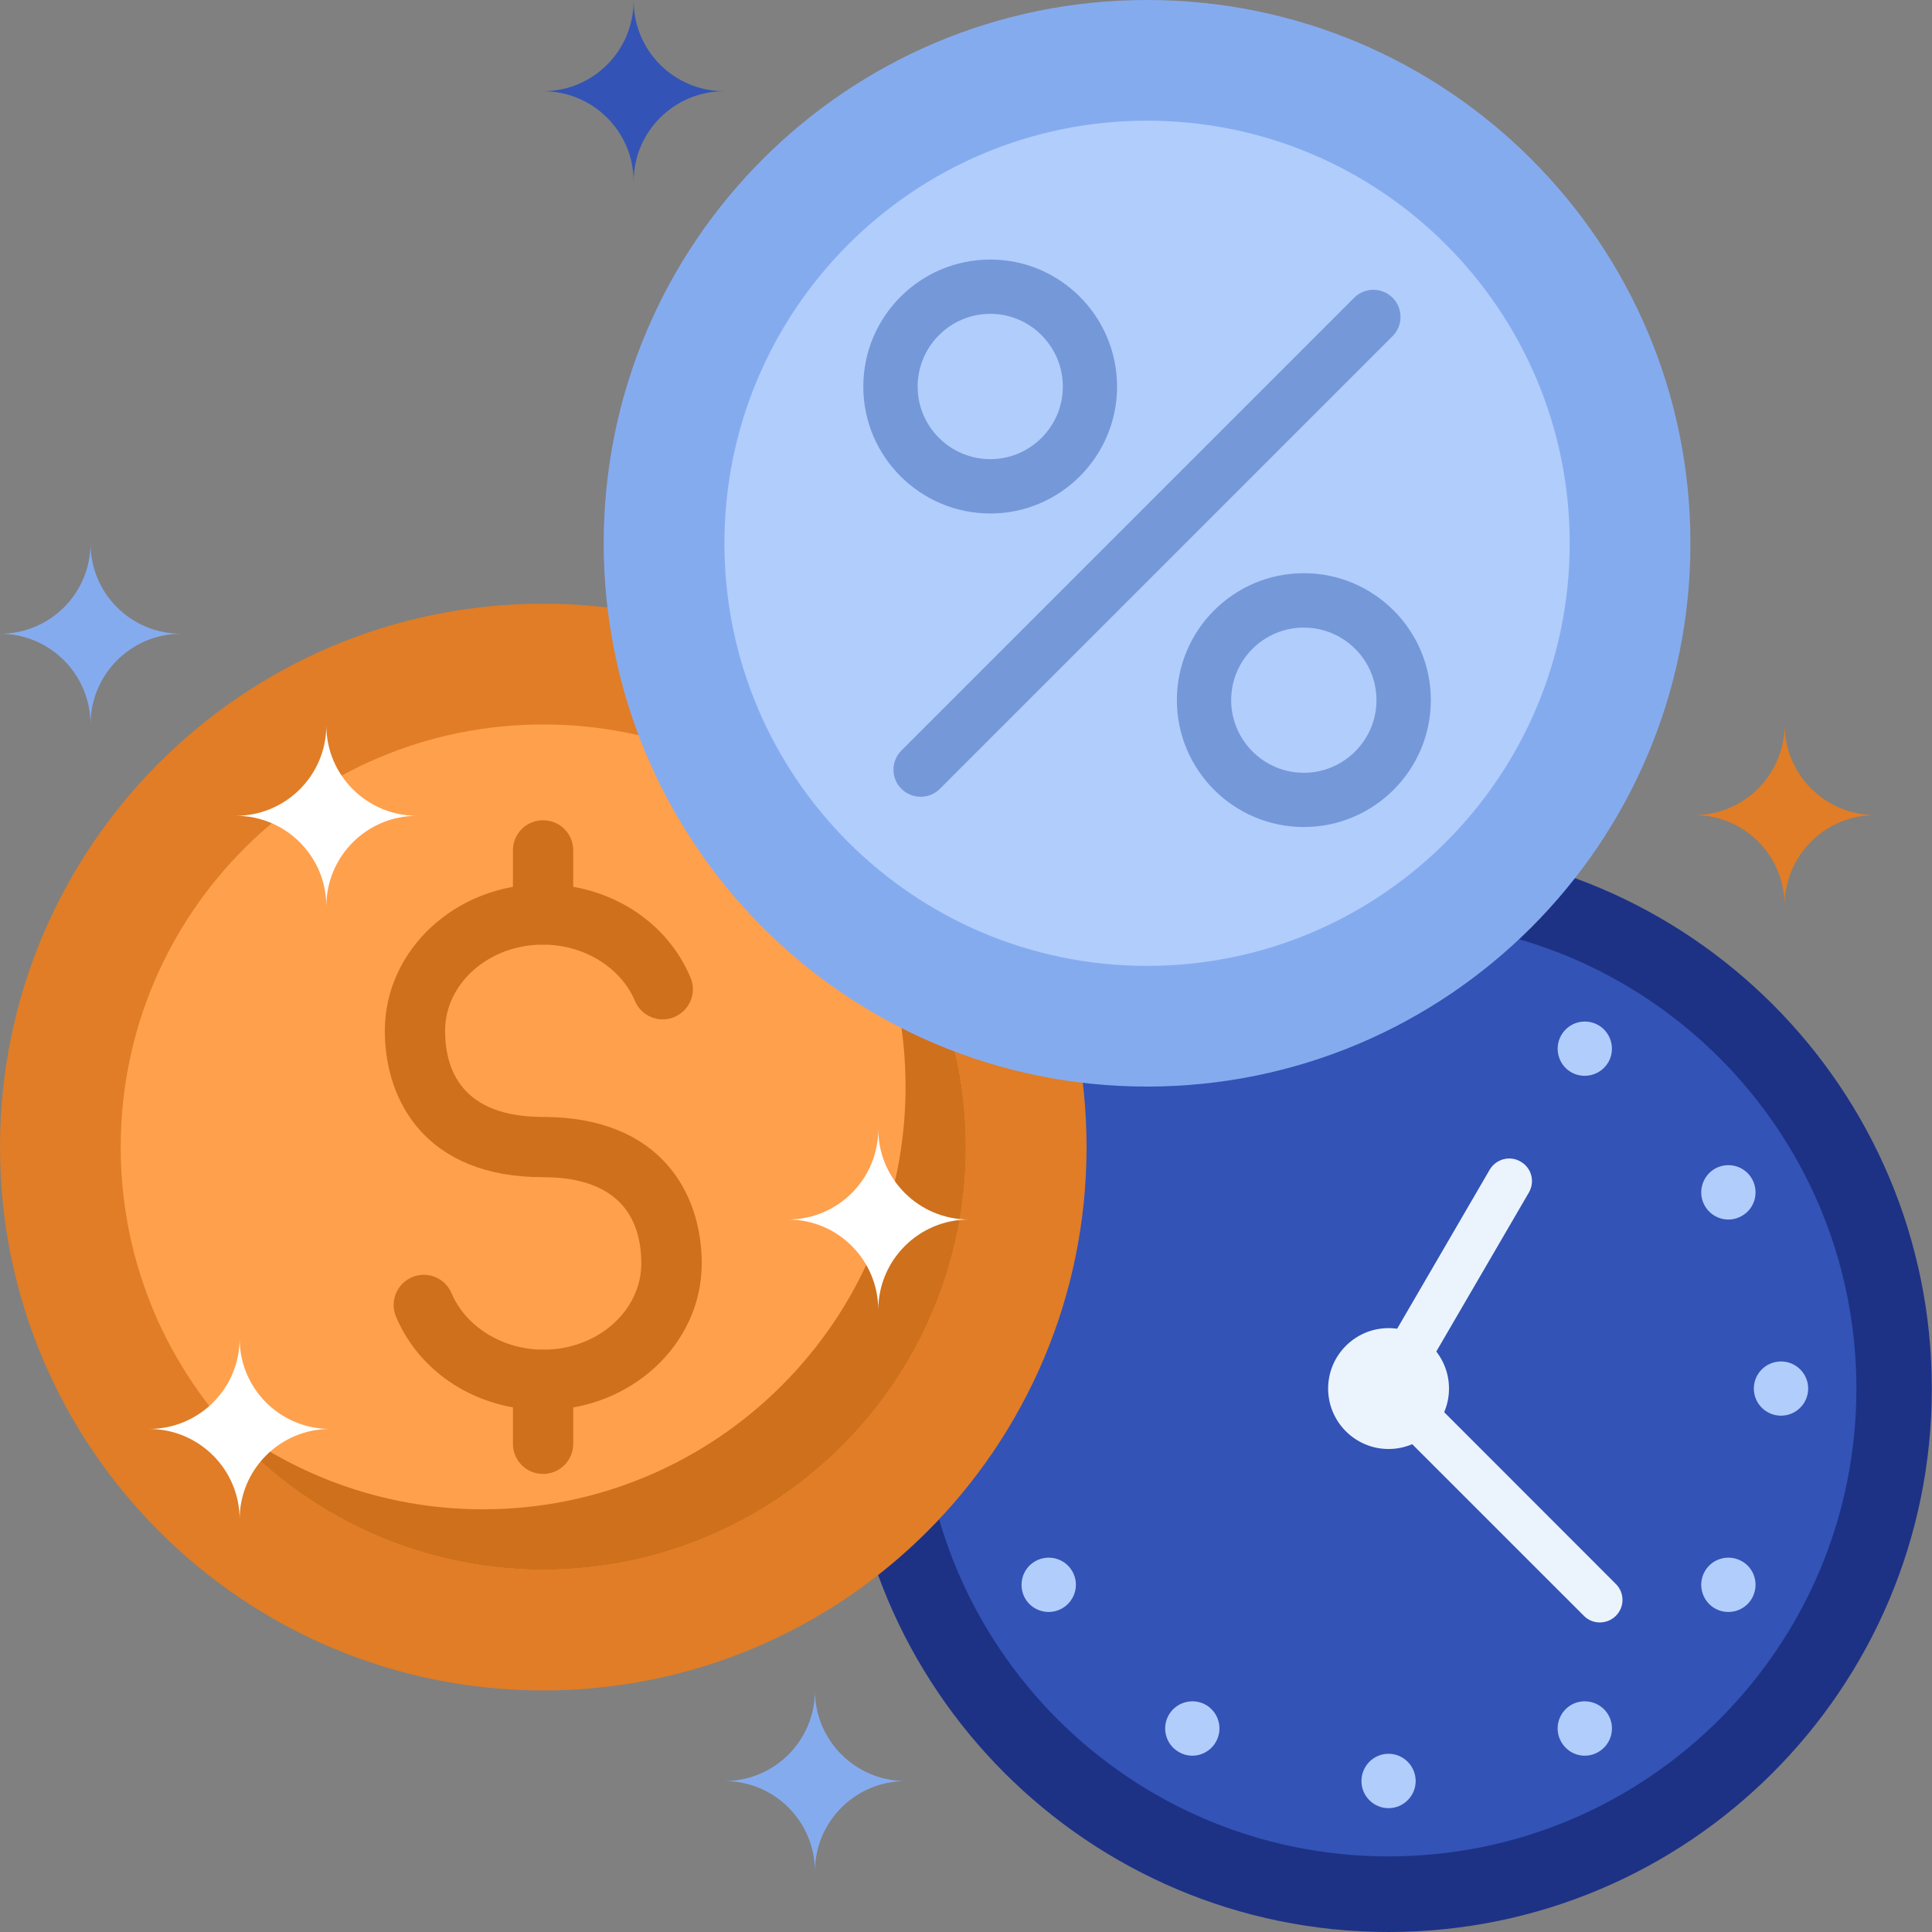 <?xml version="1.0" encoding="UTF-8"?>
<svg width="32px" height="32px" viewBox="0 0 32 32" version="1.1" xmlns="http://www.w3.org/2000/svg" xmlns:xlink="http://www.w3.org/1999/xlink">
    <rect x="0" y="0" width="32" height="32" fill="#808080" stroke="none"/>
    <title>编组</title>
    <g id="页面-1" stroke="none" stroke-width="1" fill="none" fill-rule="evenodd">
        <g id="kepler-homepage-下拉菜单new" transform="translate(-1435, -294)">
            <g id="编组" transform="translate(1435, 294)">
                <path d="M31.997,22.999 C31.997,27.969 27.969,32 22.999,32 C18.028,32 14,27.969 14,22.999 C14,18.029 18.028,14.001 22.999,14.001 C27.969,14.001 31.997,18.029 31.997,22.999" id="Fill-1" fill="#1D3285"></path>
                <path d="M30.748,22.999 C30.748,27.281 27.278,30.748 22.999,30.748 C18.72,30.748 15.248,27.281 15.248,22.999 C15.248,18.72 18.72,15.251 22.999,15.251 C27.278,15.251 30.748,18.72 30.748,22.999" id="Fill-3" fill="#3353B6"></path>
                <path d="M26.497,26.873 C26.402,26.873 26.307,26.837 26.234,26.763 L22.733,23.263 C22.613,23.146 22.589,22.958 22.674,22.811 L24.674,19.374 C24.779,19.195 25.011,19.135 25.186,19.24 C25.367,19.342 25.428,19.571 25.323,19.752 L23.468,22.938 L26.764,26.236 C26.91,26.382 26.91,26.617 26.764,26.763 C26.69,26.837 26.593,26.873 26.497,26.873" id="Fill-5" fill="#EBF3FD"></path>
                <path d="M24,22.999 C24,23.551 23.551,24 22.999,24 C22.447,24 21.998,23.551 21.998,22.999 C21.998,22.447 22.447,21.998 22.999,21.998 C23.551,21.998 24,22.447 24,22.999" id="Fill-7" fill="#EBF3FD"></path>
                <path d="M29.5,22.55 C29.251,22.55 29.049,22.75 29.049,22.999 C29.049,23.248 29.251,23.448 29.5,23.448 C29.746,23.448 29.949,23.248 29.949,22.999 C29.949,22.75 29.746,22.55 29.5,22.55" id="Fill-9" fill="#B1CDFC"></path>
                <path d="M16.498,22.55 C16.251,22.55 16.049,22.75 16.049,22.999 C16.049,23.248 16.251,23.448 16.498,23.448 C16.747,23.448 16.947,23.248 16.947,22.999 C16.947,22.75 16.747,22.55 16.498,22.55" id="Fill-11" fill="#B1CDFC"></path>
                <path d="M22.999,16.049 C22.75,16.049 22.55,16.251 22.55,16.5 C22.55,16.749 22.75,16.95 22.999,16.95 C23.245,16.95 23.448,16.749 23.448,16.5 C23.448,16.251 23.245,16.049 22.999,16.049" id="Fill-13" fill="#B1CDFC"></path>
                <path d="M22.999,29.048 C22.75,29.048 22.55,29.251 22.55,29.5 C22.55,29.747 22.75,29.949 22.999,29.949 C23.245,29.949 23.448,29.747 23.448,29.5 C23.448,29.251 23.245,29.048 22.999,29.048" id="Fill-15" fill="#B1CDFC"></path>
                <path d="M28.853,20.138 C29.068,20.016 29.141,19.74 29.017,19.523 C28.892,19.308 28.619,19.235 28.401,19.359 C28.189,19.484 28.113,19.759 28.238,19.974 C28.362,20.189 28.638,20.265 28.853,20.138" id="Fill-17" fill="#B1CDFC"></path>
                <path d="M17.145,25.86 C16.93,25.982 16.857,26.258 16.979,26.475 C17.104,26.69 17.379,26.763 17.594,26.639 C17.809,26.514 17.885,26.241 17.76,26.024 C17.636,25.809 17.36,25.736 17.145,25.86" id="Fill-19" fill="#B1CDFC"></path>
                <path d="M19.525,16.979 C19.308,17.103 19.235,17.379 19.359,17.594 C19.484,17.809 19.759,17.882 19.974,17.76 C20.189,17.636 20.262,17.36 20.138,17.145 C20.013,16.93 19.737,16.857 19.525,16.979" id="Fill-21" fill="#B1CDFC"></path>
                <path d="M26.024,28.238 C25.809,28.365 25.735,28.638 25.86,28.853 C25.985,29.071 26.258,29.144 26.473,29.019 C26.688,28.895 26.764,28.619 26.639,28.404 C26.515,28.189 26.238,28.116 26.024,28.238" id="Fill-23" fill="#B1CDFC"></path>
                <path d="M26.473,16.979 C26.258,16.857 25.984,16.93 25.86,17.145 C25.736,17.36 25.809,17.636 26.024,17.76 C26.238,17.882 26.514,17.809 26.639,17.594 C26.763,17.379 26.688,17.103 26.473,16.979" id="Fill-25" fill="#B1CDFC"></path>
                <path d="M19.974,28.238 C19.76,28.116 19.484,28.189 19.359,28.404 C19.235,28.619 19.308,28.895 19.525,29.019 C19.737,29.144 20.013,29.071 20.138,28.853 C20.262,28.638 20.189,28.365 19.974,28.238" id="Fill-27" fill="#B1CDFC"></path>
                <path d="M17.594,19.359 C17.379,19.235 17.103,19.308 16.979,19.523 C16.857,19.74 16.93,20.016 17.145,20.138 C17.36,20.265 17.635,20.189 17.76,19.975 C17.884,19.759 17.809,19.484 17.594,19.359" id="Fill-29" fill="#B1CDFC"></path>
                <path d="M28.853,25.86 C28.638,25.736 28.362,25.809 28.238,26.024 C28.113,26.241 28.189,26.514 28.401,26.639 C28.619,26.763 28.892,26.69 29.017,26.475 C29.141,26.258 29.068,25.982 28.853,25.86" id="Fill-31" fill="#B1CDFC"></path>
                <path d="M17.997,19 C17.997,23.971 13.969,27.999 8.998,27.999 C4.028,27.999 3.74975098e-05,23.971 3.74975098e-05,19 C3.74975098e-05,14.027 4.028,9.999 8.998,9.999 C13.969,9.999 17.997,14.027 17.997,19" id="Fill-33" fill="#E07D26"></path>
                <path d="M15.998,19 C15.998,22.865 12.863,25.999 8.998,25.999 C5.134,25.999 1.999,22.865 1.999,19 C1.999,15.133 5.134,11.999 8.998,11.999 C12.863,11.999 15.998,15.133 15.998,19" id="Fill-35" fill="#FFA04C"></path>
                <path d="M13.422,13.576 C14.406,14.782 14.999,16.32 14.999,18 C14.999,21.864 11.865,24.999 7.997,24.999 C6.321,24.999 4.782,24.405 3.574,23.424 C4.858,24.994 6.811,25.999 8.998,25.999 C12.863,25.999 15.998,22.865 15.998,19 C15.998,16.811 14.992,14.86 13.422,13.576" id="Fill-37" fill="#CF701C"></path>
                <path d="M9.001,23.355 C7.912,23.355 6.955,22.748 6.559,21.808 C6.452,21.554 6.572,21.261 6.826,21.154 C7.079,21.046 7.372,21.166 7.48,21.422 C7.717,21.978 8.327,22.355 9.001,22.355 C9.894,22.355 10.622,21.715 10.622,20.926 C10.622,20.275 10.341,19.498 8.993,19.498 C7.063,19.498 6.374,18.246 6.374,17.072 C6.374,15.734 7.548,14.645 8.993,14.645 C10.085,14.645 11.041,15.251 11.437,16.191 C11.545,16.444 11.425,16.737 11.169,16.845 C10.915,16.952 10.622,16.832 10.517,16.579 C10.28,16.02 9.67,15.646 8.993,15.646 C8.1,15.646 7.372,16.286 7.372,17.072 C7.372,17.723 7.653,18.5 8.993,18.5 C10.932,18.5 11.623,19.755 11.623,20.926 C11.623,22.267 10.446,23.355 9.001,23.355" id="Fill-39" fill="#CF701C"></path>
                <path d="M8.994,15.646 C8.718,15.646 8.496,15.421 8.496,15.143 L8.496,14.084 C8.496,13.808 8.718,13.586 8.994,13.586 C9.272,13.586 9.494,13.808 9.494,14.084 L9.494,15.143 C9.494,15.421 9.272,15.646 8.994,15.646" id="Fill-41" fill="#CF701C"></path>
                <path d="M8.994,24.413 C8.718,24.413 8.496,24.19 8.496,23.915 L8.496,22.853 C8.496,22.579 8.718,22.355 8.994,22.355 C9.272,22.355 9.494,22.579 9.494,22.853 L9.494,23.915 C9.494,24.19 9.272,24.413 8.994,24.413" id="Fill-43" fill="#CF701C"></path>
                <path d="M27.999,8.999 C27.999,13.969 23.968,17.997 18.998,17.997 C14.027,17.997 9.999,13.969 9.999,8.999 C9.999,4.028 14.027,0 18.998,0 C23.968,0 27.999,4.028 27.999,8.999" id="Fill-45" fill="#85ABEF"></path>
                <path d="M25.999,8.999 C25.999,12.863 22.865,15.998 18.998,15.998 C15.133,15.998 11.999,12.863 11.999,8.999 C11.999,5.134 15.133,1.999 18.998,1.999 C22.865,1.999 25.999,5.134 25.999,8.999" id="Fill-47" fill="#B1CDFC"></path>
                <path d="M15.248,13.197 C15.133,13.197 15.019,13.153 14.93,13.065 C14.755,12.893 14.755,12.607 14.93,12.431 L22.43,4.931 C22.606,4.756 22.889,4.756 23.065,4.931 C23.241,5.107 23.241,5.393 23.065,5.568 L15.568,13.065 C15.48,13.153 15.365,13.197 15.248,13.197" id="Fill-49" fill="#7598D9"></path>
                <path d="M21.595,10.395 C20.931,10.395 20.392,10.934 20.392,11.596 C20.392,12.258 20.931,12.8 21.595,12.8 C22.259,12.8 22.799,12.258 22.799,11.596 C22.799,10.934 22.259,10.395 21.595,10.395 M21.595,13.698 C20.436,13.698 19.493,12.756 19.493,11.596 C19.493,10.436 20.436,9.494 21.595,9.494 C22.755,9.494 23.699,10.436 23.699,11.596 C23.699,12.756 22.755,13.698 21.595,13.698" id="Fill-51" fill="#7598D9"></path>
                <path d="M16.403,5.198 C15.739,5.198 15.199,5.739 15.199,6.404 C15.199,7.065 15.739,7.605 16.403,7.605 C17.064,7.605 17.604,7.065 17.604,6.404 C17.604,5.739 17.064,5.198 16.403,5.198 M16.403,8.505 C15.241,8.505 14.299,7.561 14.299,6.404 C14.299,5.242 15.241,4.299 16.403,4.299 C17.56,4.299 18.502,5.242 18.502,6.404 C18.502,7.561 17.56,8.505 16.403,8.505" id="Fill-53" fill="#7598D9"></path>
                <path d="M8.994,1.511 C9.824,1.511 10.495,2.18 10.495,3.01 C10.495,2.18 11.166,1.511 11.996,1.511 C11.166,1.511 10.495,0.84 10.495,0.01 C10.495,0.84 9.824,1.511 8.994,1.511" id="Fill-55" fill="#3353B6"></path>
                <path d="M0,10.497 C0.828,10.497 1.499,11.171 1.499,11.999 C1.499,11.171 2.17,10.497 2.998,10.497 C2.17,10.497 1.499,9.829 1.499,8.999 C1.499,9.829 0.828,10.497 0,10.497" id="Fill-57" fill="#85ABEF"></path>
                <path d="M28.06,13.5 C28.89,13.5 29.559,14.171 29.559,14.999 C29.559,14.171 30.23,13.5 31.06,13.5 C30.23,13.5 29.559,12.829 29.559,11.999 C29.559,12.829 28.89,13.5 28.06,13.5" id="Fill-59" fill="#E07D26"></path>
                <path d="M11.999,29.5 C12.829,29.5 13.498,30.169 13.498,30.999 C13.498,30.169 14.171,29.5 14.999,29.5 C14.171,29.5 13.498,28.829 13.498,28.001 C13.498,28.829 12.829,29.5 11.999,29.5" id="Fill-61" fill="#85ABEF"></path>
                <path d="M13.048,20.199 C13.879,20.199 14.547,20.87 14.547,21.7 C14.547,20.87 15.219,20.199 16.049,20.199 C15.219,20.199 14.547,19.528 14.547,18.7 C14.547,19.528 13.879,20.199 13.048,20.199" id="Fill-63" fill="#FFFFFF"></path>
                <path d="M2.468,23.668 C3.296,23.668 3.969,24.339 3.969,25.167 C3.969,24.339 4.638,23.668 5.468,23.668 C4.638,23.668 3.969,22.999 3.969,22.169 C3.969,22.999 3.296,23.668 2.468,23.668" id="Fill-65" fill="#FFFFFF"></path>
                <path d="M3.906,13.512 C4.734,13.512 5.405,14.184 5.405,15.011 C5.405,14.184 6.076,13.512 6.906,13.512 C6.076,13.512 5.405,12.841 5.405,12.014 C5.405,12.841 4.734,13.512 3.906,13.512" id="Fill-67" fill="#FFFFFF"></path>
            </g>
        </g>
    </g>
</svg>